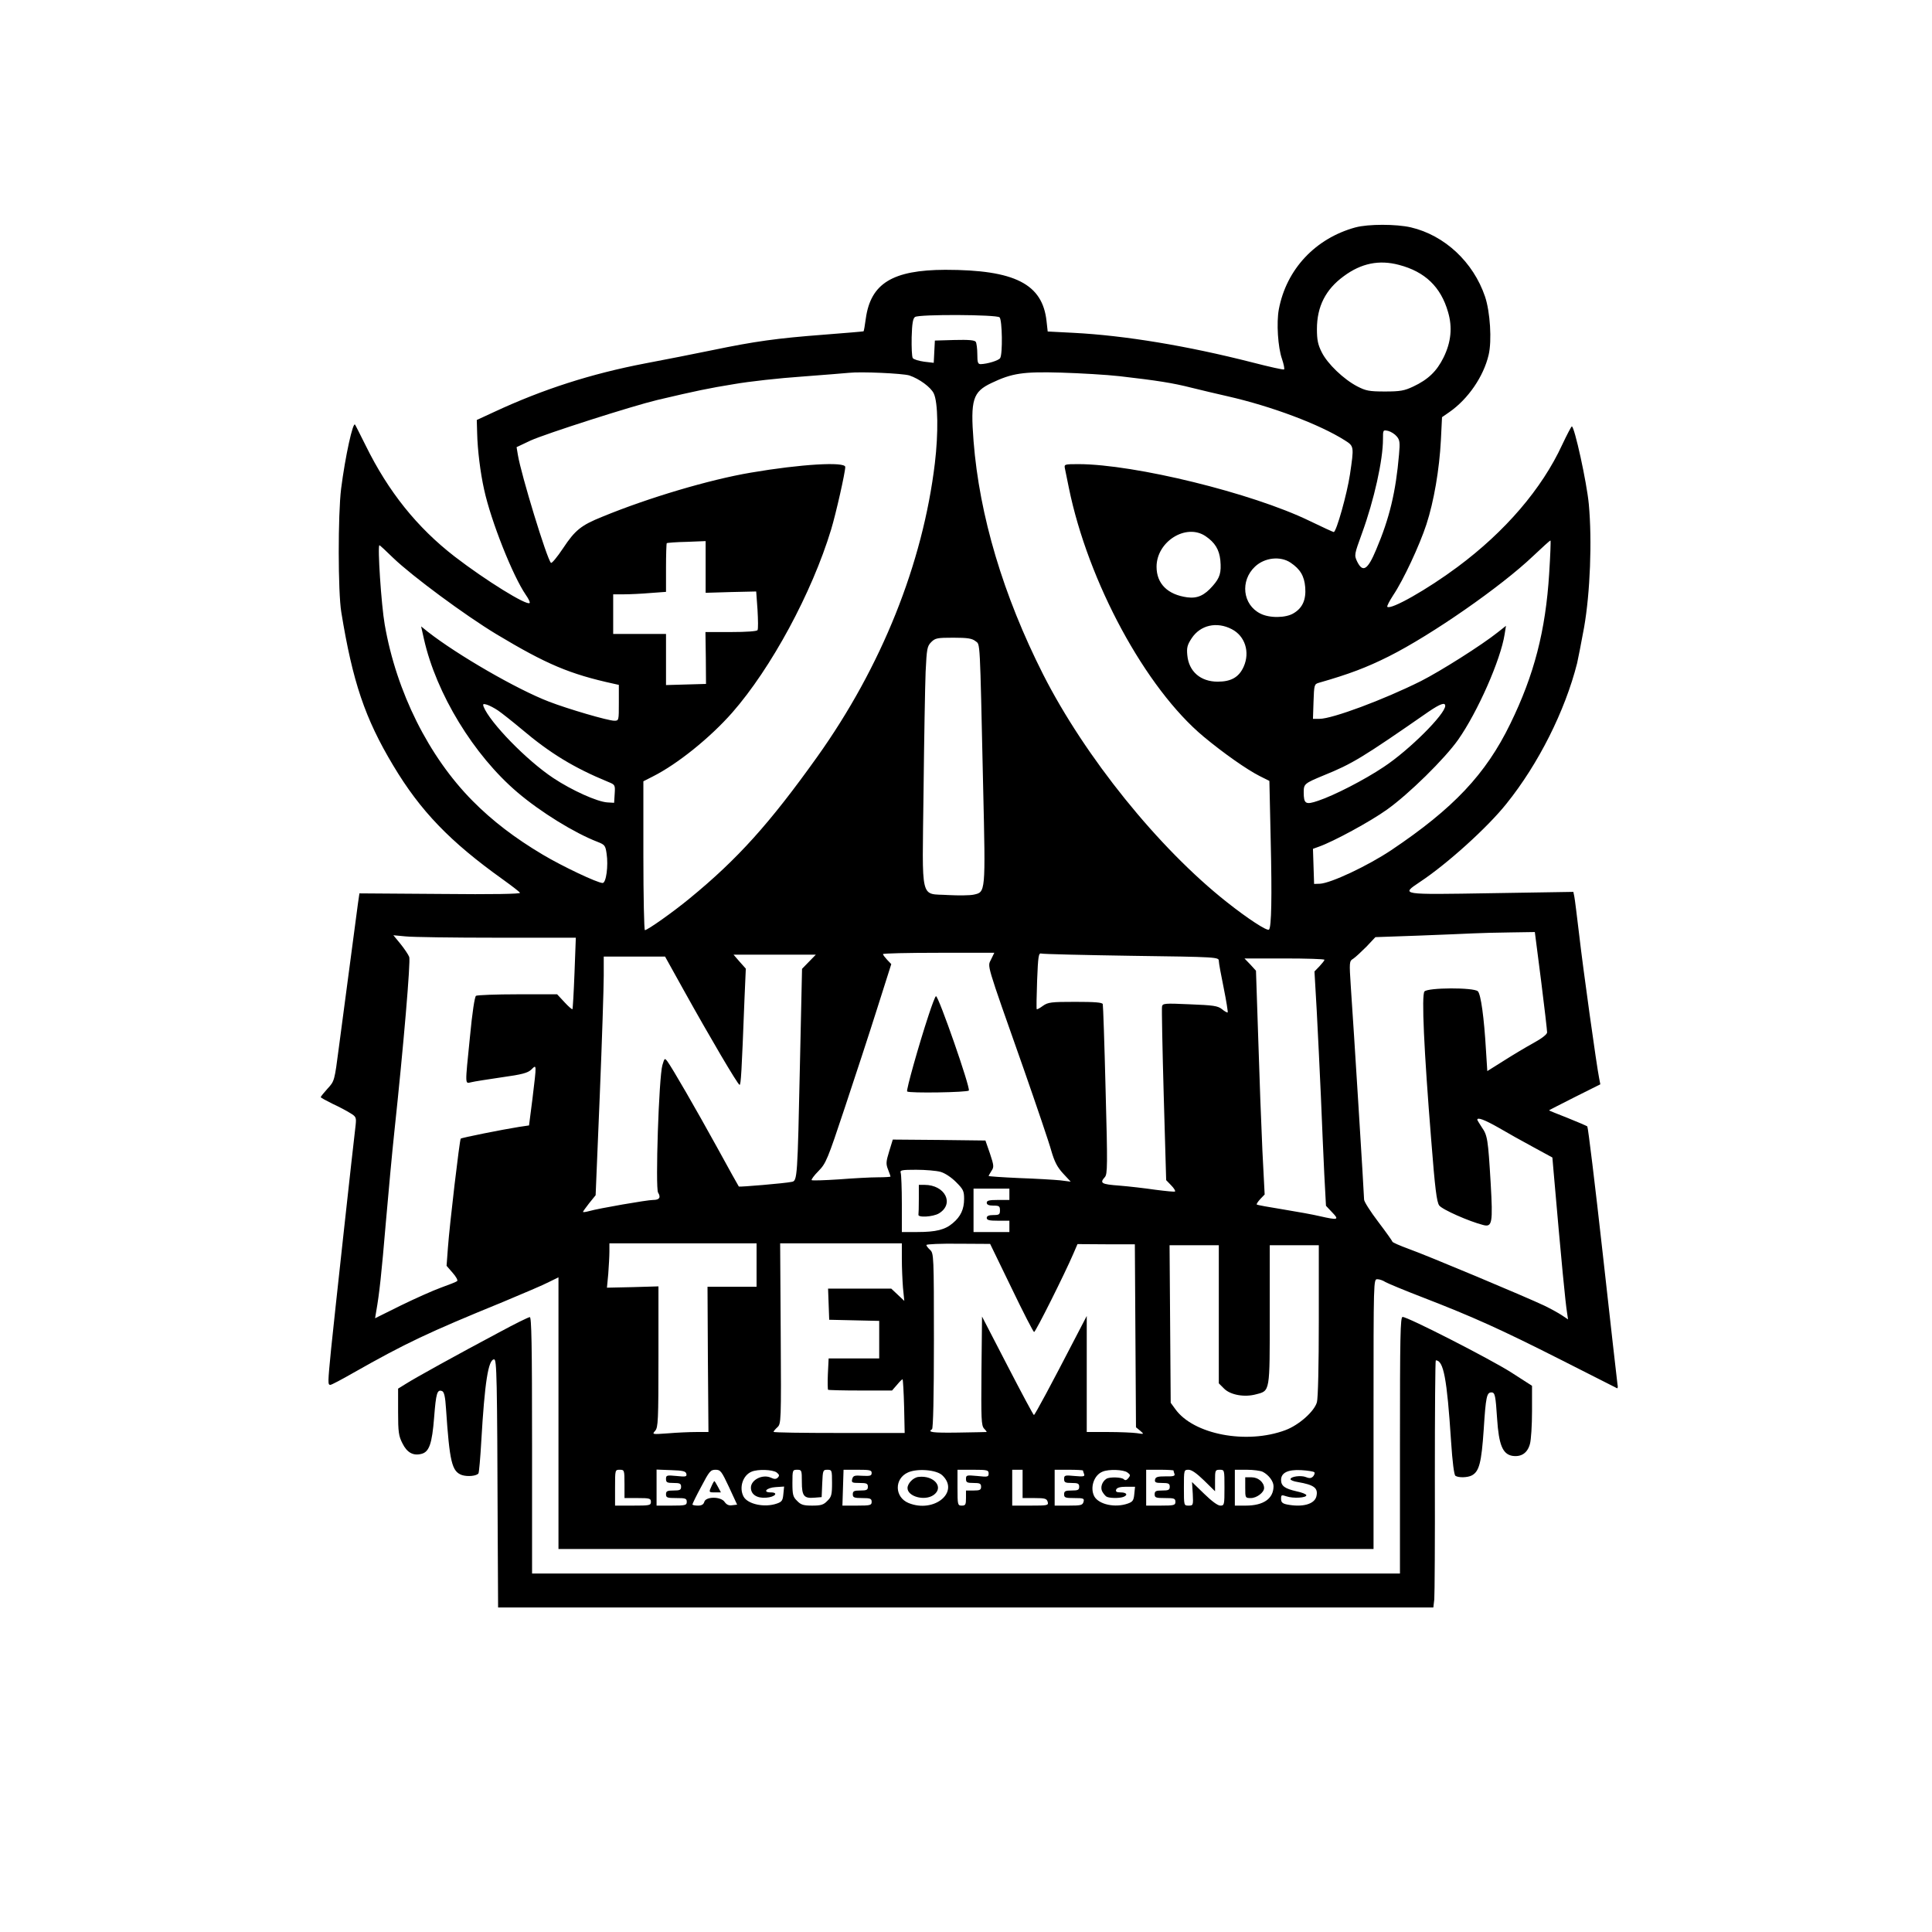 <?xml version="1.0" standalone="no"?>
<!DOCTYPE svg PUBLIC "-//W3C//DTD SVG 20010904//EN"
 "http://www.w3.org/TR/2001/REC-SVG-20010904/DTD/svg10.dtd">
<svg version="1.0" xmlns="http://www.w3.org/2000/svg"
 width="1024pt" height="1024pt" viewBox="0 0 1024 1024"
 preserveAspectRatio="xMidYMid meet">

<g transform="translate(0,1024) scale(0.1,-0.1)"
fill="#000000" stroke="none">
<path d="M7185 9035 c-213 -58 -367 -222 -407 -435 -13 -70 -5 -201 17 -263 9
-27 14 -51 11 -55 -3 -3 -79 14 -168 37 -345 88 -676 143 -949 157 l-136 7 -6
54 c-21 198 -168 273 -537 273 -279 -1 -395 -72 -421 -258 -5 -36 -10 -67 -12
-68 -1 -1 -96 -9 -212 -18 -249 -19 -363 -35 -590 -82 -93 -19 -253 -51 -355
-70 -287 -55 -542 -137 -800 -257 l-93 -43 2 -70 c2 -88 17 -210 37 -299 36
-166 152 -458 221 -558 14 -20 24 -40 20 -43 -15 -15 -232 119 -397 246 -199
154 -351 343 -472 589 -29 58 -54 108 -56 110 -11 19 -52 -167 -74 -339 -17
-137 -17 -548 1 -655 60 -368 125 -562 275 -812 144 -241 301 -404 581 -604
47 -34 88 -65 91 -71 4 -6 -142 -9 -422 -6 l-429 3 -8 -55 c-8 -60 -63 -478
-101 -762 -23 -177 -23 -178 -60 -218 -20 -22 -36 -42 -36 -45 0 -3 28 -18 62
-35 35 -16 78 -39 95 -50 30 -18 32 -23 28 -62 -13 -105 -116 -1048 -130
-1187 -18 -183 -18 -191 -4 -191 6 0 61 29 122 64 277 157 395 213 794 376
105 44 214 90 242 105 l51 25 0 -720 0 -720 2160 0 2160 0 0 715 c0 712 0 715
20 715 12 0 31 -7 43 -15 12 -7 103 -45 202 -83 263 -102 406 -166 730 -330
159 -81 292 -148 296 -150 3 -1 5 8 2 20 -2 13 -37 324 -78 692 -41 368 -78
672 -82 676 -4 3 -52 24 -105 45 -54 21 -98 39 -98 40 0 1 61 32 136 70 l136
68 -6 31 c-13 62 -86 585 -106 761 -12 99 -23 191 -26 204 l-5 24 -435 -7
c-486 -8 -480 -9 -379 59 144 95 360 290 460 416 169 210 310 491 374 744 5
22 22 108 37 190 32 183 43 458 25 653 -11 117 -76 412 -90 412 -3 0 -26 -44
-51 -97 -108 -234 -302 -460 -555 -648 -160 -119 -354 -229 -372 -211 -3 3 11
30 31 61 54 80 140 265 176 375 40 122 69 293 77 447 l6 122 39 27 c99 69 181
188 208 303 18 75 8 229 -19 309 -62 183 -214 325 -393 367 -78 18 -226 18
-293 0z m230 -199 c138 -36 222 -117 260 -250 24 -81 16 -160 -24 -241 -36
-73 -82 -117 -161 -154 -47 -22 -68 -26 -150 -26 -84 0 -101 4 -146 27 -73 38
-158 120 -188 180 -21 41 -26 67 -26 124 0 119 46 210 142 280 93 69 188 88
293 60z m-2117 -278 c14 -14 17 -195 3 -216 -8 -13 -68 -31 -103 -32 -15 0
-18 9 -18 53 0 28 -4 58 -8 65 -6 9 -36 12 -113 10 l-104 -3 -3 -59 -3 -59
-51 6 c-28 4 -55 12 -60 19 -5 7 -7 57 -6 111 2 74 7 100 18 107 23 15 433 13
448 -2z m-478 -308 c53 -18 113 -62 129 -95 23 -47 25 -212 6 -370 -64 -533
-283 -1079 -624 -1557 -252 -353 -422 -542 -676 -750 -86 -71 -223 -168 -237
-168 -4 0 -8 178 -8 394 l0 395 51 26 c129 65 302 204 420 338 206 235 422
634 524 970 26 86 75 303 75 332 0 29 -237 15 -500 -30 -219 -37 -543 -133
-788 -234 -112 -45 -144 -71 -207 -166 -32 -48 -61 -83 -65 -78 -22 22 -158
468 -175 571 l-7 42 74 35 c79 36 538 183 672 215 208 49 271 62 406 84 80 14
242 32 360 40 118 9 231 18 250 20 63 7 284 -3 320 -14z m1115 -4 c200 -23
282 -36 380 -61 50 -12 135 -33 190 -45 234 -53 489 -149 623 -234 49 -31 49
-32 27 -181 -15 -101 -72 -305 -86 -305 -3 0 -62 27 -130 60 -304 147 -924
299 -1222 300 -75 0 -77 -1 -73 -22 3 -13 12 -59 21 -103 102 -500 407 -1063
714 -1319 107 -89 230 -175 297 -209 l52 -26 7 -318 c7 -296 4 -457 -9 -470
-9 -10 -113 58 -224 146 -362 286 -751 769 -973 1206 -212 419 -338 842 -369
1237 -17 220 -4 261 95 308 109 52 167 61 370 55 99 -3 239 -11 310 -19z
m1468 -319 c16 -19 18 -32 12 -97 -17 -197 -50 -336 -121 -503 -45 -108 -71
-124 -101 -63 -16 34 -15 37 26 150 64 176 111 387 111 498 0 50 0 50 28 44
15 -4 35 -17 45 -29z m-1013 -529 c50 -34 72 -71 78 -127 6 -66 -2 -93 -40
-136 -44 -51 -82 -68 -135 -61 -104 14 -163 72 -163 162 0 134 157 232 260
162z m1821 -197 c-19 -305 -80 -539 -206 -797 -130 -268 -303 -450 -631 -670
-126 -84 -320 -175 -378 -178 l-31 -1 -3 93 -3 93 33 12 c76 27 270 132 358
195 116 82 308 271 379 372 103 147 225 423 246 559 l7 44 -43 -34 c-85 -68
-305 -207 -408 -259 -198 -99 -470 -200 -537 -200 l-35 0 3 92 c3 88 4 92 28
99 161 46 253 81 371 140 227 114 595 370 764 531 50 47 91 85 93 83 2 -2 -1
-80 -7 -174z m-4471 34 l0 -137 134 4 134 3 7 -97 c3 -54 4 -102 0 -108 -4 -6
-59 -10 -141 -10 l-135 0 2 -137 1 -138 -106 -3 -106 -3 0 136 0 135 -140 0
-140 0 0 105 0 105 58 0 c31 0 94 3 140 7 l82 6 0 127 c0 70 2 129 4 131 2 2
50 6 105 7 l101 4 0 -137z m-1655 47 c99 -95 378 -302 547 -404 265 -159 388
-211 621 -262 l27 -6 0 -95 c0 -94 0 -95 -24 -95 -33 0 -245 62 -346 101 -170
65 -486 248 -642 370 l-36 29 15 -67 c65 -289 263 -615 496 -813 122 -104 302
-215 424 -262 38 -15 42 -19 48 -62 10 -64 -2 -156 -21 -156 -27 0 -213 88
-317 150 -148 88 -267 179 -372 285 -232 234 -404 577 -466 935 -18 102 -39
420 -28 420 3 0 36 -31 74 -68z m4755 -24 c52 -35 73 -71 78 -131 5 -65 -14
-109 -61 -137 -41 -26 -129 -27 -177 -2 -94 47 -108 174 -28 249 51 48 134 57
188 21z m-311 -353 c70 -36 97 -121 63 -198 -25 -56 -66 -80 -138 -80 -91 0
-153 54 -161 140 -4 40 0 55 23 90 46 70 133 90 213 48z m-1359 -63 c26 -21
23 32 41 -778 13 -561 13 -552 -51 -566 -19 -4 -79 -5 -134 -2 -152 10 -138
-47 -131 547 3 276 8 562 11 636 6 123 8 136 30 158 21 21 32 23 117 23 76 0
99 -4 117 -18z m-2530 -368 c19 -13 76 -58 125 -99 150 -127 276 -204 458
-279 37 -15 38 -16 35 -63 l-3 -48 -35 2 c-54 3 -189 64 -287 129 -142 94
-337 295 -370 379 -5 14 -2 16 18 10 13 -4 40 -18 59 -31z m5020 25 c0 -44
-191 -235 -326 -324 -103 -69 -263 -151 -347 -179 -67 -23 -77 -17 -77 45 0
44 4 47 105 89 153 62 204 93 557 338 62 42 88 51 88 31z m508 -1456 c18 -142
32 -265 32 -275 0 -10 -28 -32 -72 -56 -40 -22 -112 -65 -159 -95 l-86 -54 -7
111 c-10 172 -27 296 -43 312 -22 21 -265 20 -283 -1 -16 -19 -3 -307 36 -790
20 -257 29 -325 42 -344 16 -22 159 -85 234 -104 47 -12 51 11 39 221 -14 235
-17 254 -47 297 -13 20 -24 38 -24 40 0 15 39 0 113 -42 46 -27 128 -73 184
-103 l101 -55 6 -70 c43 -495 63 -699 72 -754 l5 -34 -33 22 c-18 12 -60 35
-93 51 -99 47 -624 267 -717 300 -49 18 -88 35 -88 39 0 3 -34 51 -75 105 -41
54 -75 107 -75 118 0 25 -56 925 -70 1123 -9 139 -9 140 13 154 12 8 43 37 70
64 l47 50 228 8 c125 5 256 10 292 12 36 2 124 4 195 5 l130 2 33 -257z
m-5535 227 l419 0 -7 -187 c-4 -104 -9 -190 -11 -192 -2 -2 -21 14 -42 37
l-39 42 -209 0 c-115 0 -214 -4 -221 -8 -7 -4 -20 -89 -32 -216 -27 -267 -27
-249 7 -242 15 4 87 15 161 26 108 15 138 23 157 41 29 28 29 35 6 -156 l-18
-140 -54 -8 c-88 -14 -303 -57 -308 -62 -6 -6 -59 -455 -68 -579 l-7 -95 32
-37 c18 -20 29 -40 24 -44 -4 -4 -42 -19 -84 -34 -42 -15 -138 -58 -214 -95
l-137 -68 6 36 c17 96 28 199 51 471 14 162 34 378 45 480 49 457 87 906 79
928 -5 13 -26 44 -47 70 l-37 45 64 -6 c35 -4 253 -7 484 -7z m2620 -115 c-19
-41 -32 0 174 -584 68 -195 134 -389 145 -430 17 -58 31 -86 62 -120 l41 -44
-56 7 c-31 3 -129 9 -217 12 -89 4 -162 9 -162 11 0 2 7 14 15 27 14 20 13 29
-8 92 l-24 69 -246 3 -245 2 -19 -62 c-17 -55 -18 -67 -6 -97 7 -18 13 -35 13
-37 0 -2 -30 -4 -67 -4 -38 0 -130 -5 -207 -11 -76 -5 -141 -7 -144 -4 -3 3
13 25 36 48 40 41 48 60 140 337 54 162 132 400 172 527 l74 233 -22 23 c-12
13 -22 26 -22 30 0 4 133 7 295 7 l295 0 -17 -35z m745 19 c454 -6 462 -7 462
-27 0 -11 12 -76 26 -144 14 -69 23 -127 21 -129 -2 -2 -16 5 -30 17 -23 18
-45 21 -171 26 -134 6 -144 5 -147 -12 -2 -10 2 -221 9 -469 l13 -451 26 -27
c15 -15 24 -30 21 -33 -2 -3 -49 2 -104 9 -54 8 -141 18 -191 22 -95 7 -106
13 -77 45 14 16 15 59 4 461 -6 244 -13 449 -15 456 -3 9 -42 12 -146 12 -127
0 -144 -2 -171 -21 -16 -12 -31 -20 -33 -18 -2 2 -1 70 2 152 5 129 8 147 22
143 9 -3 224 -8 479 -12z m-1710 -31 l-37 -38 -11 -500 c-13 -610 -14 -624
-43 -629 -36 -8 -278 -28 -281 -25 -2 2 -54 96 -116 209 -113 205 -236 418
-263 455 -14 18 -15 17 -26 -20 -19 -63 -38 -652 -23 -676 16 -26 7 -39 -26
-39 -32 0 -291 -45 -339 -59 -18 -5 -33 -7 -33 -4 0 2 15 23 33 46 l34 42 22
530 c12 292 21 576 21 633 l0 102 163 0 162 0 100 -180 c135 -243 286 -500
295 -500 7 0 11 65 26 456 l7 160 -33 37 -32 37 218 0 218 0 -36 -37z m2732
10 c0 -4 -12 -19 -26 -34 l-27 -28 12 -208 c6 -114 16 -318 22 -453 5 -135 14
-321 18 -413 l9 -168 33 -35 c39 -40 31 -42 -66 -20 -33 8 -121 24 -195 36
-74 12 -137 23 -139 26 -2 2 6 15 19 29 l23 24 -12 233 c-6 128 -16 395 -22
593 l-12 360 -30 33 -31 32 212 0 c117 0 212 -3 212 -7z m-2035 -1124 c24 -7
57 -29 82 -54 38 -38 43 -47 43 -89 0 -55 -18 -94 -60 -129 -41 -35 -89 -47
-187 -47 l-83 0 0 149 c0 82 -3 156 -6 165 -5 14 6 16 82 16 49 0 107 -5 129
-11z m365 -119 l0 -30 -60 0 c-47 0 -60 -3 -60 -15 0 -10 11 -15 35 -15 31 0
35 -3 35 -25 0 -22 -4 -25 -35 -25 -24 0 -35 -5 -35 -15 0 -12 13 -15 60 -15
l60 0 0 -30 0 -30 -95 0 -95 0 0 115 0 115 95 0 95 0 0 -30z m-1340 -375 l0
-115 -130 0 -130 0 2 -385 3 -385 -65 0 c-36 0 -103 -3 -150 -7 -84 -6 -85 -6
-67 14 15 18 17 52 17 392 l0 373 -136 -4 -137 -3 7 74 c3 41 6 94 6 118 l0
43 390 0 390 0 0 -115z m770 33 c0 -46 3 -114 6 -153 l7 -70 -35 33 -34 32
-167 0 -168 0 3 -82 3 -83 133 -3 132 -3 0 -99 0 -100 -134 0 -134 0 -4 -81
c-2 -44 -1 -83 1 -85 2 -2 80 -4 172 -4 l167 0 27 31 c14 17 27 30 29 28 2 -2
6 -67 8 -144 l3 -140 -347 0 c-192 0 -348 2 -348 6 0 3 9 14 20 24 20 18 21
27 18 497 l-3 478 323 0 322 0 0 -82z m581 -154 c62 -129 116 -234 120 -234 8
0 162 308 208 415 l22 51 152 -1 152 0 3 -485 3 -485 22 -18 c22 -19 22 -19
-18 -13 -22 3 -91 6 -152 6 l-113 0 0 308 0 307 -63 -121 c-122 -236 -212
-404 -217 -404 -3 0 -66 118 -140 261 l-135 261 -3 -288 c-2 -257 -1 -289 14
-306 10 -10 15 -18 13 -18 -2 0 -70 -2 -152 -3 -136 -2 -163 2 -137 18 6 4 10
171 10 469 0 450 -1 463 -20 481 -11 10 -20 22 -20 26 0 5 76 8 169 7 l169 -1
113 -233z m1099 -140 l0 -366 28 -28 c34 -34 109 -47 170 -30 74 19 72 10 72
422 l0 368 130 0 130 0 0 -397 c0 -241 -4 -413 -10 -435 -14 -49 -95 -121
-167 -148 -206 -77 -488 -23 -584 112 l-24 33 -3 418 -3 417 131 0 130 0 0
-366z m-3150 -899 l0 -75 70 0 c63 0 70 -2 70 -20 0 -19 -7 -20 -95 -20 l-95
0 0 95 c0 95 0 95 25 95 24 0 25 -2 25 -75z m328 53 c3 -15 -4 -16 -52 -11
-52 5 -56 4 -56 -16 0 -18 6 -21 40 -21 33 0 40 -3 40 -20 0 -17 -7 -20 -40
-20 -33 0 -40 -3 -40 -20 0 -18 7 -20 55 -20 48 0 55 -2 55 -20 0 -18 -7 -20
-80 -20 l-80 0 0 95 0 96 77 -3 c64 -2 78 -6 81 -20z m226 -70 l43 -93 -26 -3
c-18 -3 -30 3 -40 17 -19 30 -100 30 -108 1 -4 -14 -14 -20 -34 -20 -16 0 -29
3 -29 6 0 4 21 47 47 95 42 80 49 89 75 89 27 0 32 -7 72 -92z m252 78 c15
-12 16 -17 7 -27 -9 -9 -18 -10 -37 -1 -44 20 -106 -11 -106 -53 0 -36 32 -57
81 -53 47 3 68 28 24 28 -45 0 -22 25 26 28 l45 3 -4 -40 c-3 -34 -8 -41 -34
-50 -65 -23 -155 -4 -177 37 -25 47 -4 113 43 132 34 14 110 11 132 -4z m134
-50 c0 -75 11 -89 67 -84 l38 3 3 73 c3 69 4 72 27 72 24 0 25 -2 25 -70 0
-62 -3 -74 -25 -95 -20 -21 -34 -25 -80 -25 -46 0 -60 4 -80 25 -22 21 -25 33
-25 95 0 68 1 70 25 70 24 0 25 -2 25 -64z m370 47 c0 -15 -8 -17 -49 -15 -42
3 -49 1 -54 -17 -5 -19 -1 -21 39 -21 37 0 44 -3 44 -20 0 -17 -7 -20 -40 -20
-33 0 -40 -3 -40 -20 0 -17 7 -20 50 -20 43 0 50 -3 50 -20 0 -18 -7 -20 -77
-20 l-78 0 3 95 3 95 75 0 c64 0 74 -2 74 -17z m374 -12 c95 -89 -43 -203
-179 -147 -74 31 -76 129 -2 162 50 22 150 14 181 -15z m246 9 c0 -18 -5 -19
-60 -13 -57 5 -60 5 -60 -16 0 -18 6 -21 40 -21 33 0 40 -3 40 -20 0 -17 -7
-20 -40 -20 l-40 0 0 -40 c0 -35 -3 -40 -22 -40 -22 0 -23 3 -23 95 l0 95 83
0 c75 0 82 -2 82 -20z m180 -55 l0 -75 64 0 c55 0 64 -3 69 -20 5 -19 0 -20
-91 -20 l-97 0 0 95 0 95 28 0 27 0 0 -75z m320 71 c0 -2 3 -11 6 -19 5 -13
-4 -14 -50 -10 -52 5 -56 4 -56 -16 0 -18 6 -21 40 -21 33 0 40 -3 40 -20 0
-17 -7 -20 -40 -20 -33 0 -40 -3 -40 -20 0 -18 7 -20 54 -20 49 0 54 -2 49
-20 -5 -18 -14 -20 -79 -20 l-74 0 0 95 0 95 75 0 c41 0 75 -2 75 -4z m235
-10 c17 -12 17 -16 6 -30 -10 -12 -17 -14 -25 -6 -11 11 -76 13 -92 2 -23 -15
-33 -46 -22 -67 6 -11 16 -23 22 -27 13 -9 68 -10 90 -2 26 10 18 24 -14 24
-22 0 -28 4 -24 15 4 10 21 15 53 15 l47 0 -4 -39 c-3 -34 -9 -41 -34 -50 -68
-24 -154 -5 -178 38 -24 46 -2 113 44 131 33 14 110 11 131 -4z m245 10 c0 -2
2 -11 5 -18 4 -11 -6 -14 -47 -13 -42 0 -53 -3 -56 -17 -3 -15 4 -18 37 -18
34 0 41 -3 41 -20 0 -17 -7 -20 -40 -20 -33 0 -40 -3 -40 -20 0 -18 7 -20 55
-20 48 0 55 -2 55 -20 0 -18 -7 -20 -77 -20 l-78 0 0 95 0 95 73 0 c39 0 72
-2 72 -4z m162 -53 l58 -57 0 57 c0 54 1 57 25 57 25 0 25 0 25 -95 0 -92 -1
-95 -22 -95 -14 0 -46 24 -86 63 l-64 62 4 -63 c3 -60 2 -62 -22 -62 -25 0
-25 0 -25 95 0 94 0 95 25 95 16 0 43 -19 82 -57z m311 46 c31 -16 57 -50 57
-76 0 -66 -53 -103 -147 -103 l-58 0 0 95 0 95 63 0 c35 0 73 -5 85 -11z m273
-2 c4 -3 1 -13 -5 -21 -10 -11 -19 -13 -39 -5 -27 11 -82 3 -82 -11 0 -5 17
-12 38 -15 88 -15 110 -32 99 -77 -11 -41 -74 -58 -156 -42 -24 5 -31 12 -31
30 0 21 2 22 29 13 35 -12 106 -8 105 6 -1 6 -24 15 -53 21 -61 14 -81 28 -81
60 0 38 36 56 107 52 34 -2 65 -7 69 -11z"/>
<path d="M4922 4860 c-52 -157 -120 -399 -114 -405 10 -10 321 -5 327 5 9 15
-160 500 -174 500 -4 0 -21 -45 -39 -100z"/>
<path d="M4870 3885 c0 -41 -1 -78 -2 -82 -6 -18 78 -13 109 6 83 51 32 151
-77 151 l-30 0 0 -75z"/>
<path d="M3772 2365 c-16 -35 -16 -35 18 -35 l31 0 -16 30 c-9 17 -17 30 -19
30 -1 0 -8 -11 -14 -25z"/>
<path d="M4868 2412 c-28 -3 -58 -35 -58 -59 0 -45 91 -70 138 -37 57 40 3
106 -80 96z"/>
<path d="M6600 2355 c0 -54 0 -55 30 -55 31 0 70 30 70 53 0 30 -31 57 -66 57
l-34 0 0 -55z"/>
<path d="M2645 3178 c-222 -118 -446 -242 -493 -272 l-42 -26 0 -123 c0 -107
3 -128 23 -167 24 -49 57 -67 100 -56 42 10 57 54 68 194 10 128 16 149 42
139 11 -4 17 -30 21 -94 19 -282 31 -332 84 -351 31 -10 79 -5 88 9 3 5 10 82
15 172 18 310 37 432 68 432 14 0 16 -90 19 -932 l2 -383 2479 0 2478 0 5 43
c2 23 4 318 3 655 0 336 2 612 5 612 41 -1 59 -93 81 -430 7 -108 16 -178 23
-182 16 -11 64 -10 87 2 39 21 51 67 63 244 11 173 16 196 41 196 19 0 22 -18
30 -140 9 -137 29 -186 79 -196 48 -8 82 14 95 63 6 21 11 99 11 173 l0 135
-112 72 c-112 71 -546 293 -574 293 -12 0 -14 -99 -14 -680 l0 -680 -2300 0
-2300 0 0 680 c0 538 -3 680 -12 679 -7 0 -80 -36 -163 -81z"/>
</g>
</svg>

